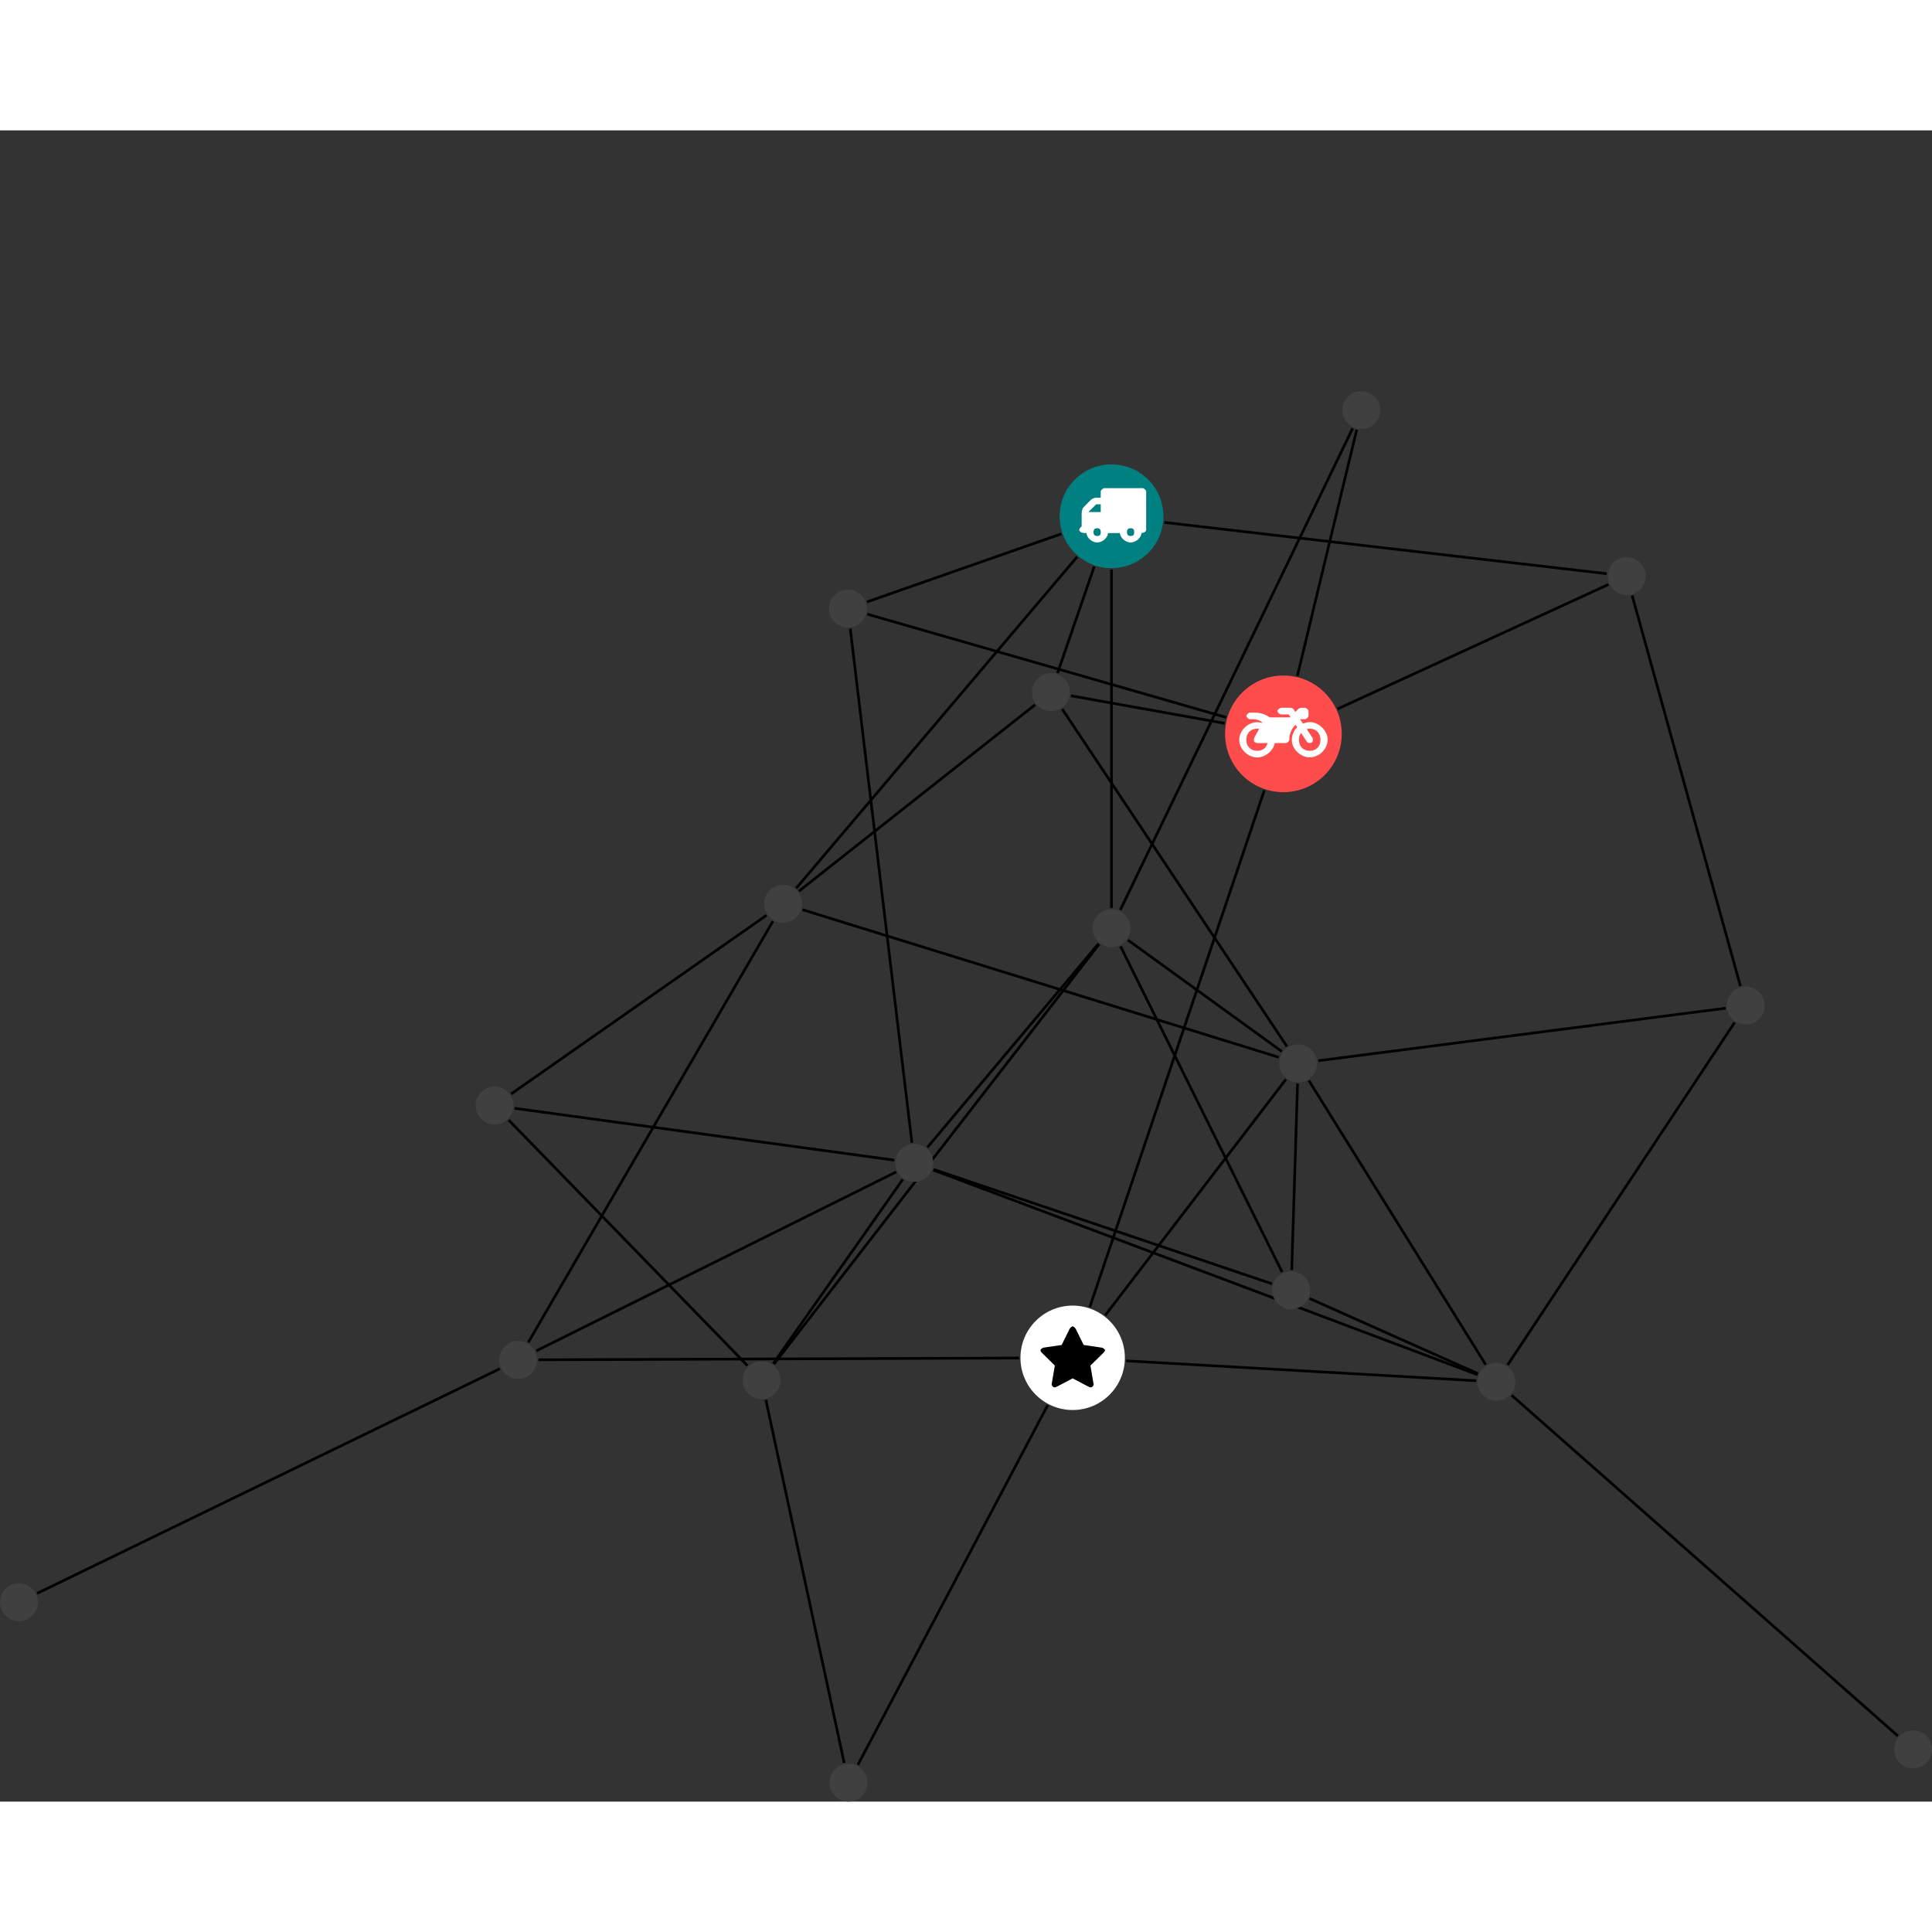 <?xml version="1.0" encoding="UTF-8"?>
<svg xmlns="http://www.w3.org/2000/svg" xmlns:xlink="http://www.w3.org/1999/xlink" width="287.714pt" height="287.714pt" viewBox="0.000 -38.834 287.714 248.880" version="1.1">
<rect x="0.000" y="-38.834" width="287.714" height="248.880" fill="#333333" stroke="none"/>
<defs>
<g>
<symbol overflow="visible" id="glyph0-0">
<path style="stroke:none;" d="M 1.422 -0.75 L 1.422 -7.922 L 3.562 -7.922 L 3.562 -0.891 L 1.422 -0.891 Z M 0.625 0 L 4.531 0 L 4.531 -8.812 L 0.438 -8.812 L 0.438 0 Z M 0.625 0 "/>
</symbol>
<symbol overflow="visible" id="glyph0-1">
<path style="stroke:none;" d="M 3.375 -0.844 C 3.375 -0.453 3.234 -0.266 2.844 -0.266 C 2.469 -0.266 2.297 -0.453 2.297 -0.844 C 2.297 -1.219 2.469 -1.422 2.844 -1.422 C 3.234 -1.422 3.375 -1.219 3.375 -0.844 Z M 1.594 -3.688 L 1.594 -3.859 C 1.594 -3.875 1.578 -3.875 1.594 -3.891 L 2.688 -4.969 C 2.703 -5 2.656 -4.984 2.688 -4.984 L 3.375 -4.984 L 3.375 -3.828 L 1.594 -3.828 Z M 8.359 -0.844 C 8.359 -0.453 8.219 -0.266 7.828 -0.266 C 7.453 -0.266 7.281 -0.453 7.281 -0.844 C 7.281 -1.219 7.453 -1.422 7.828 -1.422 C 8.219 -1.422 8.359 -1.219 8.359 -0.844 Z M 10.141 -6.891 C 10.141 -7.094 9.812 -7.391 9.609 -7.391 L 3.922 -7.391 C 3.719 -7.391 3.375 -7.094 3.375 -6.891 L 3.375 -5.969 L 2.672 -5.969 C 2.469 -5.969 2.078 -5.812 1.938 -5.672 L 0.844 -4.578 C 0.531 -4.266 0.531 -3.734 0.531 -3.328 L 0.531 -1.688 C 0.516 -1.688 0.172 -1.391 0.172 -1.203 C 0.172 -0.781 0.781 -0.703 1.062 -0.703 L 1.25 -0.703 C 1.25 -0.047 2.062 0.703 2.844 0.703 C 3.641 0.703 4.453 -0.047 4.453 -0.703 L 6.234 -0.703 C 6.234 -0.047 7.047 0.703 7.828 0.703 C 8.625 0.703 9.438 -0.047 9.438 -0.703 C 9.547 -0.703 10.141 -0.781 10.141 -1.203 Z M 10.141 -6.891 "/>
</symbol>
<symbol overflow="visible" id="glyph0-2">
<path style="stroke:none;" d="M 12.969 -2.906 C 12.844 -3.984 11.859 -5.016 10.781 -5.219 C 10.234 -5.328 9.703 -5.219 9.328 -5.031 L 8.875 -5.688 L 9.609 -5.688 C 9.812 -5.688 10.141 -5.984 10.141 -6.188 L 10.141 -6.891 C 10.141 -7.094 9.812 -7.391 9.609 -7.391 L 9.047 -7.391 C 8.969 -7.391 8.734 -7.312 8.656 -7.25 L 8.188 -6.766 L 7.891 -7.203 C 7.828 -7.281 7.594 -7.391 7.484 -7.391 L 6.078 -7.391 C 5.906 -7.391 5.547 -7.125 5.516 -6.953 C 5.484 -6.734 5.828 -6.406 6.047 -6.406 L 7.188 -6.406 L 7.484 -5.969 L 4.344 -5.969 C 4.141 -6.125 3.375 -6.672 2.141 -6.672 L 1.422 -6.672 C 1.219 -6.672 0.891 -6.375 0.891 -6.188 C 0.891 -5.984 1.219 -5.688 1.422 -5.688 L 1.781 -5.688 C 2.484 -5.688 2.906 -5.516 3.281 -5.188 L 3.25 -5.141 C 3.078 -5.188 2.797 -5.25 2.5 -5.25 C 1.109 -5.25 -0.172 -4 -0.172 -2.625 C -0.172 -1.25 1.109 0 2.5 0 C 3.75 0 4.953 -1.062 5.109 -2.141 L 6.766 -2.141 C 6.969 -2.141 7.281 -2.438 7.281 -2.625 C 7.281 -3.609 7.688 -4.391 8.219 -4.844 L 8.453 -4.5 C 7.969 -4.062 7.578 -3.203 7.672 -2.359 C 7.781 -1.172 8.969 -0.094 10.141 -0.016 C 11.703 0.094 13.156 -1.344 12.969 -2.906 Z M 2.5 -0.984 C 1.516 -0.984 0.875 -1.641 0.875 -2.625 C 0.875 -3.594 1.516 -4.281 2.5 -4.281 C 2.672 -4.281 2.844 -4.234 2.781 -4.25 L 2.047 -2.891 C 2 -2.781 2 -2.469 2.047 -2.359 C 2.125 -2.25 2.375 -2.141 2.5 -2.141 L 4.031 -2.141 C 3.891 -1.453 3.344 -0.984 2.5 -0.984 Z M 10.328 -0.984 C 9.344 -0.984 8.719 -1.641 8.719 -2.625 C 8.719 -3.109 8.859 -3.469 9.031 -3.641 L 9.906 -2.328 C 9.969 -2.219 10.203 -2.141 10.328 -2.141 C 10.391 -2.141 10.594 -2.188 10.641 -2.234 C 10.812 -2.344 10.844 -2.75 10.734 -2.922 L 9.875 -4.219 C 9.859 -4.219 10.094 -4.281 10.328 -4.281 C 11.297 -4.281 11.922 -3.594 11.922 -2.625 C 11.922 -1.641 11.297 -0.984 10.328 -0.984 Z M 10.328 -0.984 "/>
</symbol>
<symbol overflow="visible" id="glyph0-3">
<path style="stroke:none;" d="M 9.438 -5.078 C 9.438 -5.25 9.078 -5.453 8.938 -5.469 L 6.266 -5.859 L 5.078 -8.266 C 5.031 -8.375 4.75 -8.641 4.625 -8.641 C 4.5 -8.641 4.234 -8.375 4.172 -8.266 L 2.984 -5.859 L 0.312 -5.469 C 0.172 -5.453 -0.172 -5.25 -0.172 -5.078 C -0.172 -4.969 -0.062 -4.781 0.016 -4.719 L 1.969 -2.797 L 1.5 -0.062 C 1.5 -0.016 1.5 0.016 1.5 0.047 C 1.5 0.203 1.75 0.453 1.906 0.453 C 1.984 0.453 2.188 0.406 2.25 0.359 L 4.625 -0.891 L 7 0.359 C 7.062 0.406 7.266 0.453 7.344 0.453 C 7.5 0.453 7.75 0.203 7.75 0.047 C 7.75 0.016 7.75 -0.016 7.734 -0.062 L 7.266 -2.797 L 9.234 -4.719 C 9.297 -4.781 9.438 -4.969 9.438 -5.078 Z M 9.438 -5.078 "/>
</symbol>
</g>
<clipPath id="clip1">
  <path d="M 122 145 L 162 145 L 162 210.047 L 122 210.047 Z M 122 145 "/>
</clipPath>
<clipPath id="clip2">
  <path d="M 219 143 L 287.715 143 L 287.715 206 L 219 206 Z M 219 143 "/>
</clipPath>
<clipPath id="clip3">
  <path d="M 123 204 L 130 204 L 130 210.047 L 123 210.047 Z M 123 204 "/>
</clipPath>
<clipPath id="clip4">
  <path d="M 282 199 L 287.715 199 L 287.715 206 L 282 206 Z M 282 199 "/>
</clipPath>
</defs>
<g id="surface1">
<path style="fill:none;stroke-width:0.399;stroke-linecap:butt;stroke-linejoin:miter;stroke:rgb(0%,0%,0%);stroke-opacity:1;stroke-miterlimit:10;" d="M -0.002 -7.927 L -0.002 -58.321 " transform="matrix(1,0,0,-1,165.529,18.632)"/>
<path style="fill:none;stroke-width:0.399;stroke-linecap:butt;stroke-linejoin:miter;stroke:rgb(0%,0%,0%);stroke-opacity:1;stroke-miterlimit:10;" d="M 7.877 -0.915 L 73.729 -8.552 " transform="matrix(1,0,0,-1,165.529,18.632)"/>
<path style="fill:none;stroke-width:0.399;stroke-linecap:butt;stroke-linejoin:miter;stroke:rgb(0%,0%,0%);stroke-opacity:1;stroke-miterlimit:10;" d="M -2.58 -7.497 L -8.037 -23.345 " transform="matrix(1,0,0,-1,165.529,18.632)"/>
<path style="fill:none;stroke-width:0.399;stroke-linecap:butt;stroke-linejoin:miter;stroke:rgb(0%,0%,0%);stroke-opacity:1;stroke-miterlimit:10;" d="M -5.127 -6.048 L -46.959 -55.391 " transform="matrix(1,0,0,-1,165.529,18.632)"/>
<path style="fill:none;stroke-width:0.399;stroke-linecap:butt;stroke-linejoin:miter;stroke:rgb(0%,0%,0%);stroke-opacity:1;stroke-miterlimit:10;" d="M -7.486 -2.622 L -36.416 -12.751 " transform="matrix(1,0,0,-1,165.529,18.632)"/>
<path style="fill:none;stroke-width:0.399;stroke-linecap:butt;stroke-linejoin:miter;stroke:rgb(0%,0%,0%);stroke-opacity:1;stroke-miterlimit:10;" d="M 93.651 -69.958 L 77.534 -11.809 " transform="matrix(1,0,0,-1,165.529,18.632)"/>
<path style="fill:none;stroke-width:0.399;stroke-linecap:butt;stroke-linejoin:miter;stroke:rgb(0%,0%,0%);stroke-opacity:1;stroke-miterlimit:10;" d="M 92.791 -75.384 L 58.987 -126.388 " transform="matrix(1,0,0,-1,165.529,18.632)"/>
<path style="fill:none;stroke-width:0.399;stroke-linecap:butt;stroke-linejoin:miter;stroke:rgb(0%,0%,0%);stroke-opacity:1;stroke-miterlimit:10;" d="M 91.463 -73.255 L 30.787 -81.079 " transform="matrix(1,0,0,-1,165.529,18.632)"/>
<g clip-path="url(#clip1)" clip-rule="nonzero">
<path style="fill:none;stroke-width:0.399;stroke-linecap:butt;stroke-linejoin:miter;stroke:rgb(0%,0%,0%);stroke-opacity:1;stroke-miterlimit:10;" d="M -37.767 -185.93 L -9.509 -132.38 " transform="matrix(1,0,0,-1,165.529,18.632)"/>
</g>
<path style="fill:none;stroke-width:0.399;stroke-linecap:butt;stroke-linejoin:miter;stroke:rgb(0%,0%,0%);stroke-opacity:1;stroke-miterlimit:10;" d="M -39.814 -185.649 L -51.478 -131.595 " transform="matrix(1,0,0,-1,165.529,18.632)"/>
<path style="fill:none;stroke-width:0.399;stroke-linecap:butt;stroke-linejoin:miter;stroke:rgb(0%,0%,0%);stroke-opacity:1;stroke-miterlimit:10;" d="M 27.678 -23.763 L 36.51 12.882 " transform="matrix(1,0,0,-1,165.529,18.632)"/>
<path style="fill:none;stroke-width:0.399;stroke-linecap:butt;stroke-linejoin:miter;stroke:rgb(0%,0%,0%);stroke-opacity:1;stroke-miterlimit:10;" d="M 22.752 -40.821 L -3.236 -117.766 " transform="matrix(1,0,0,-1,165.529,18.632)"/>
<path style="fill:none;stroke-width:0.399;stroke-linecap:butt;stroke-linejoin:miter;stroke:rgb(0%,0%,0%);stroke-opacity:1;stroke-miterlimit:10;" d="M 33.67 -28.688 L 73.987 -10.161 " transform="matrix(1,0,0,-1,165.529,18.632)"/>
<path style="fill:none;stroke-width:0.399;stroke-linecap:butt;stroke-linejoin:miter;stroke:rgb(0%,0%,0%);stroke-opacity:1;stroke-miterlimit:10;" d="M 16.846 -30.833 L -6.049 -26.731 " transform="matrix(1,0,0,-1,165.529,18.632)"/>
<path style="fill:none;stroke-width:0.399;stroke-linecap:butt;stroke-linejoin:miter;stroke:rgb(0%,0%,0%);stroke-opacity:1;stroke-miterlimit:10;" d="M 17.053 -29.946 L -36.365 -14.579 " transform="matrix(1,0,0,-1,165.529,18.632)"/>
<path style="fill:none;stroke-width:0.399;stroke-linecap:butt;stroke-linejoin:miter;stroke:rgb(0%,0%,0%);stroke-opacity:1;stroke-miterlimit:10;" d="M -1.939 -63.649 L -27.424 -93.989 " transform="matrix(1,0,0,-1,165.529,18.632)"/>
<path style="fill:none;stroke-width:0.399;stroke-linecap:butt;stroke-linejoin:miter;stroke:rgb(0%,0%,0%);stroke-opacity:1;stroke-miterlimit:10;" d="M 1.311 -58.622 L 35.905 13.097 " transform="matrix(1,0,0,-1,165.529,18.632)"/>
<path style="fill:none;stroke-width:0.399;stroke-linecap:butt;stroke-linejoin:miter;stroke:rgb(0%,0%,0%);stroke-opacity:1;stroke-miterlimit:10;" d="M -1.849 -63.723 L -50.267 -126.259 " transform="matrix(1,0,0,-1,165.529,18.632)"/>
<path style="fill:none;stroke-width:0.399;stroke-linecap:butt;stroke-linejoin:miter;stroke:rgb(0%,0%,0%);stroke-opacity:1;stroke-miterlimit:10;" d="M 2.444 -63.11 L 25.354 -79.696 " transform="matrix(1,0,0,-1,165.529,18.632)"/>
<path style="fill:none;stroke-width:0.399;stroke-linecap:butt;stroke-linejoin:miter;stroke:rgb(0%,0%,0%);stroke-opacity:1;stroke-miterlimit:10;" d="M 1.342 -64.044 L 25.405 -112.559 " transform="matrix(1,0,0,-1,165.529,18.632)"/>
<path style="fill:none;stroke-width:0.399;stroke-linecap:butt;stroke-linejoin:miter;stroke:rgb(0%,0%,0%);stroke-opacity:1;stroke-miterlimit:10;" d="M -32.068 -97.641 L -85.666 -124.286 " transform="matrix(1,0,0,-1,165.529,18.632)"/>
<path style="fill:none;stroke-width:0.399;stroke-linecap:butt;stroke-linejoin:miter;stroke:rgb(0%,0%,0%);stroke-opacity:1;stroke-miterlimit:10;" d="M -26.541 -97.36 L 54.494 -127.841 " transform="matrix(1,0,0,-1,165.529,18.632)"/>
<path style="fill:none;stroke-width:0.399;stroke-linecap:butt;stroke-linejoin:miter;stroke:rgb(0%,0%,0%);stroke-opacity:1;stroke-miterlimit:10;" d="M -32.353 -95.888 L -88.896 -88.165 " transform="matrix(1,0,0,-1,165.529,18.632)"/>
<path style="fill:none;stroke-width:0.399;stroke-linecap:butt;stroke-linejoin:miter;stroke:rgb(0%,0%,0%);stroke-opacity:1;stroke-miterlimit:10;" d="M -29.724 -93.302 L -38.908 -16.743 " transform="matrix(1,0,0,-1,165.529,18.632)"/>
<path style="fill:none;stroke-width:0.399;stroke-linecap:butt;stroke-linejoin:miter;stroke:rgb(0%,0%,0%);stroke-opacity:1;stroke-miterlimit:10;" d="M -31.099 -98.766 L -50.381 -126.177 " transform="matrix(1,0,0,-1,165.529,18.632)"/>
<path style="fill:none;stroke-width:0.399;stroke-linecap:butt;stroke-linejoin:miter;stroke:rgb(0%,0%,0%);stroke-opacity:1;stroke-miterlimit:10;" d="M -26.506 -97.263 L 23.885 -114.298 " transform="matrix(1,0,0,-1,165.529,18.632)"/>
<path style="fill:none;stroke-width:0.399;stroke-linecap:butt;stroke-linejoin:miter;stroke:rgb(0%,0%,0%);stroke-opacity:1;stroke-miterlimit:10;" d="M -13.763 -125.352 L -85.353 -125.618 " transform="matrix(1,0,0,-1,165.529,18.632)"/>
<path style="fill:none;stroke-width:0.399;stroke-linecap:butt;stroke-linejoin:miter;stroke:rgb(0%,0%,0%);stroke-opacity:1;stroke-miterlimit:10;" d="M 2.174 -125.774 L 54.307 -128.735 " transform="matrix(1,0,0,-1,165.529,18.632)"/>
<path style="fill:none;stroke-width:0.399;stroke-linecap:butt;stroke-linejoin:miter;stroke:rgb(0%,0%,0%);stroke-opacity:1;stroke-miterlimit:10;" d="M -0.939 -118.993 L 25.963 -83.864 " transform="matrix(1,0,0,-1,165.529,18.632)"/>
<g clip-path="url(#clip2)" clip-rule="nonzero">
<path style="fill:none;stroke-width:0.399;stroke-linecap:butt;stroke-linejoin:miter;stroke:rgb(0%,0%,0%);stroke-opacity:1;stroke-miterlimit:10;" d="M 117.108 -181.641 L 59.584 -130.899 " transform="matrix(1,0,0,-1,165.529,18.632)"/>
</g>
<path style="fill:none;stroke-width:0.399;stroke-linecap:butt;stroke-linejoin:miter;stroke:rgb(0%,0%,0%);stroke-opacity:1;stroke-miterlimit:10;" d="M -11.388 -28.067 L -46.545 -55.825 " transform="matrix(1,0,0,-1,165.529,18.632)"/>
<path style="fill:none;stroke-width:0.399;stroke-linecap:butt;stroke-linejoin:miter;stroke:rgb(0%,0%,0%);stroke-opacity:1;stroke-miterlimit:10;" d="M -7.345 -28.708 L 26.123 -78.954 " transform="matrix(1,0,0,-1,165.529,18.632)"/>
<path style="fill:none;stroke-width:0.399;stroke-linecap:butt;stroke-linejoin:miter;stroke:rgb(0%,0%,0%);stroke-opacity:1;stroke-miterlimit:10;" d="M -86.853 -123.02 L -50.427 -60.306 " transform="matrix(1,0,0,-1,165.529,18.632)"/>
<path style="fill:none;stroke-width:0.399;stroke-linecap:butt;stroke-linejoin:miter;stroke:rgb(0%,0%,0%);stroke-opacity:1;stroke-miterlimit:10;" d="M -91.084 -126.946 L -159.998 -160.403 " transform="matrix(1,0,0,-1,165.529,18.632)"/>
<path style="fill:none;stroke-width:0.399;stroke-linecap:butt;stroke-linejoin:miter;stroke:rgb(0%,0%,0%);stroke-opacity:1;stroke-miterlimit:10;" d="M -51.384 -59.423 L -89.412 -86.028 " transform="matrix(1,0,0,-1,165.529,18.632)"/>
<path style="fill:none;stroke-width:0.399;stroke-linecap:butt;stroke-linejoin:miter;stroke:rgb(0%,0%,0%);stroke-opacity:1;stroke-miterlimit:10;" d="M -46.029 -58.587 L 24.912 -80.571 " transform="matrix(1,0,0,-1,165.529,18.632)"/>
<path style="fill:none;stroke-width:0.399;stroke-linecap:butt;stroke-linejoin:miter;stroke:rgb(0%,0%,0%);stroke-opacity:1;stroke-miterlimit:10;" d="M 55.725 -126.345 L 29.389 -84.028 " transform="matrix(1,0,0,-1,165.529,18.632)"/>
<path style="fill:none;stroke-width:0.399;stroke-linecap:butt;stroke-linejoin:miter;stroke:rgb(0%,0%,0%);stroke-opacity:1;stroke-miterlimit:10;" d="M 54.565 -127.677 L 29.502 -116.493 " transform="matrix(1,0,0,-1,165.529,18.632)"/>
<path style="fill:none;stroke-width:0.399;stroke-linecap:butt;stroke-linejoin:miter;stroke:rgb(0%,0%,0%);stroke-opacity:1;stroke-miterlimit:10;" d="M -89.779 -89.919 L -54.22 -126.481 " transform="matrix(1,0,0,-1,165.529,18.632)"/>
<path style="fill:none;stroke-width:0.399;stroke-linecap:butt;stroke-linejoin:miter;stroke:rgb(0%,0%,0%);stroke-opacity:1;stroke-miterlimit:10;" d="M 27.701 -84.481 L 26.838 -112.247 " transform="matrix(1,0,0,-1,165.529,18.632)"/>
<path style=" stroke:none;fill-rule:nonzero;fill:rgb(0%,50%,50%);fill-opacity:1;" d="M 173.258 18.633 C 173.258 14.363 169.797 10.902 165.527 10.902 C 161.262 10.902 157.801 14.363 157.801 18.633 C 157.801 22.902 161.262 26.359 165.527 26.359 C 169.797 26.359 173.258 22.902 173.258 18.633 Z M 173.258 18.633 "/>
<g style="fill:rgb(100%,100%,100%);fill-opacity:1;">
  <use xlink:href="#glyph0-1" x="160.547" y="21.835"/>
</g>
<path style=" stroke:none;fill-rule:nonzero;fill:rgb(25%,25%,25%);fill-opacity:1;" d="M 262.801 91.496 C 262.801 89.941 261.539 88.68 259.984 88.68 C 258.426 88.68 257.164 89.941 257.164 91.496 C 257.164 93.055 258.426 94.316 259.984 94.316 C 261.539 94.316 262.801 93.055 262.801 91.496 Z M 262.801 91.496 "/>
<g clip-path="url(#clip3)" clip-rule="nonzero">
<path style=" stroke:none;fill-rule:nonzero;fill:rgb(25%,25%,25%);fill-opacity:1;" d="M 129.172 207.227 C 129.172 205.672 127.91 204.41 126.352 204.41 C 124.797 204.41 123.535 205.672 123.535 207.227 C 123.535 208.785 124.797 210.047 126.352 210.047 C 127.91 210.047 129.172 208.785 129.172 207.227 Z M 129.172 207.227 "/>
</g>
<path style=" stroke:none;fill-rule:nonzero;fill:rgb(100%,29.999%,29.999%);fill-opacity:1;" d="M 199.812 51.031 C 199.812 46.234 195.922 42.348 191.125 42.348 C 186.328 42.348 182.438 46.234 182.438 51.031 C 182.438 55.832 186.328 59.719 191.125 59.719 C 195.922 59.719 199.812 55.832 199.812 51.031 Z M 199.812 51.031 "/>
<g style="fill:rgb(100%,100%,100%);fill-opacity:1;">
  <use xlink:href="#glyph0-2" x="184.723" y="54.545"/>
</g>
<path style=" stroke:none;fill-rule:nonzero;fill:rgb(25%,25%,25%);fill-opacity:1;" d="M 168.348 79.969 C 168.348 78.414 167.086 77.152 165.527 77.152 C 163.973 77.152 162.711 78.414 162.711 79.969 C 162.711 81.527 163.973 82.789 165.527 82.789 C 167.086 82.789 168.348 81.527 168.348 79.969 Z M 168.348 79.969 "/>
<path style=" stroke:none;fill-rule:nonzero;fill:rgb(25%,25%,25%);fill-opacity:1;" d="M 138.98 114.93 C 138.98 113.371 137.719 112.109 136.164 112.109 C 134.609 112.109 133.348 113.371 133.348 114.93 C 133.348 116.484 134.609 117.746 136.164 117.746 C 137.719 117.746 138.98 116.484 138.98 114.93 Z M 138.98 114.93 "/>
<path style=" stroke:none;fill-rule:nonzero;fill:rgb(25%,25%,25%);fill-opacity:1;" d="M 205.562 2.816 C 205.562 1.262 204.301 0 202.746 0 C 201.188 0 199.926 1.262 199.926 2.816 C 199.926 4.375 201.188 5.637 202.746 5.637 C 204.301 5.637 205.562 4.375 205.562 2.816 Z M 205.562 2.816 "/>
<path style=" stroke:none;fill-rule:nonzero;fill:rgb(100%,100%,100%);fill-opacity:1;" d="M 167.516 143.953 C 167.516 139.66 164.035 136.18 159.742 136.18 C 155.445 136.18 151.965 139.66 151.965 143.953 C 151.965 148.25 155.445 151.73 159.742 151.73 C 164.035 151.73 167.516 148.25 167.516 143.953 Z M 167.516 143.953 "/>
<g style="fill:rgb(0%,0%,0%);fill-opacity:1;">
  <use xlink:href="#glyph0-3" x="155.118" y="147.904"/>
</g>
<g clip-path="url(#clip4)" clip-rule="nonzero">
<path style=" stroke:none;fill-rule:nonzero;fill:rgb(25%,25%,25%);fill-opacity:1;" d="M 287.715 202.266 C 287.715 200.711 286.453 199.449 284.895 199.449 C 283.34 199.449 282.078 200.711 282.078 202.266 C 282.078 203.824 283.34 205.086 284.895 205.086 C 286.453 205.086 287.715 203.824 287.715 202.266 Z M 287.715 202.266 "/>
</g>
<path style=" stroke:none;fill-rule:nonzero;fill:rgb(25%,25%,25%);fill-opacity:1;" d="M 245.074 27.531 C 245.074 25.977 243.812 24.715 242.254 24.715 C 240.699 24.715 239.438 25.977 239.438 27.531 C 239.438 29.086 240.699 30.348 242.254 30.348 C 243.812 30.348 245.074 29.086 245.074 27.531 Z M 245.074 27.531 "/>
<path style=" stroke:none;fill-rule:nonzero;fill:rgb(25%,25%,25%);fill-opacity:1;" d="M 159.328 44.828 C 159.328 43.273 158.066 42.012 156.512 42.012 C 154.953 42.012 153.691 43.273 153.691 44.828 C 153.691 46.387 154.953 47.648 156.512 47.648 C 158.066 47.648 159.328 46.387 159.328 44.828 Z M 159.328 44.828 "/>
<path style=" stroke:none;fill-rule:nonzero;fill:rgb(25%,25%,25%);fill-opacity:1;" d="M 79.977 144.258 C 79.977 142.703 78.715 141.441 77.16 141.441 C 75.605 141.441 74.344 142.703 74.344 144.258 C 74.344 145.812 75.605 147.074 77.16 147.074 C 78.715 147.074 79.977 145.812 79.977 144.258 Z M 79.977 144.258 "/>
<path style=" stroke:none;fill-rule:nonzero;fill:rgb(25%,25%,25%);fill-opacity:1;" d="M 119.438 76.324 C 119.438 74.77 118.176 73.508 116.617 73.508 C 115.062 73.508 113.801 74.77 113.801 76.324 C 113.801 77.883 115.062 79.145 116.617 79.145 C 118.176 79.145 119.438 77.883 119.438 76.324 Z M 119.438 76.324 "/>
<path style=" stroke:none;fill-rule:nonzero;fill:rgb(25%,25%,25%);fill-opacity:1;" d="M 5.637 180.352 C 5.637 178.793 4.375 177.531 2.816 177.531 C 1.262 177.531 0 178.793 0 180.352 C 0 181.906 1.262 183.168 2.816 183.168 C 4.375 183.168 5.637 181.906 5.637 180.352 Z M 5.637 180.352 "/>
<path style=" stroke:none;fill-rule:nonzero;fill:rgb(25%,25%,25%);fill-opacity:1;" d="M 225.668 147.535 C 225.668 145.98 224.406 144.719 222.848 144.719 C 221.293 144.719 220.031 145.98 220.031 147.535 C 220.031 149.09 221.293 150.352 222.848 150.352 C 224.406 150.352 225.668 149.09 225.668 147.535 Z M 225.668 147.535 "/>
<path style=" stroke:none;fill-rule:nonzero;fill:rgb(25%,25%,25%);fill-opacity:1;" d="M 76.465 106.387 C 76.465 104.832 75.203 103.57 73.645 103.57 C 72.09 103.57 70.828 104.832 70.828 106.387 C 70.828 107.945 72.09 109.203 73.645 109.203 C 75.203 109.203 76.465 107.945 76.465 106.387 Z M 76.465 106.387 "/>
<path style=" stroke:none;fill-rule:nonzero;fill:rgb(25%,25%,25%);fill-opacity:1;" d="M 129.082 32.379 C 129.082 30.82 127.82 29.559 126.262 29.559 C 124.707 29.559 123.445 30.82 123.445 32.379 C 123.445 33.934 124.707 35.195 126.262 35.195 C 127.82 35.195 129.082 33.934 129.082 32.379 Z M 129.082 32.379 "/>
<path style=" stroke:none;fill-rule:nonzero;fill:rgb(25%,25%,25%);fill-opacity:1;" d="M 116.23 147.277 C 116.23 145.719 114.969 144.457 113.414 144.457 C 111.859 144.457 110.598 145.719 110.598 147.277 C 110.598 148.832 111.859 150.094 113.414 150.094 C 114.969 150.094 116.23 148.832 116.23 147.277 Z M 116.23 147.277 "/>
<path style=" stroke:none;fill-rule:nonzero;fill:rgb(25%,25%,25%);fill-opacity:1;" d="M 196.141 100.098 C 196.141 98.539 194.879 97.277 193.324 97.277 C 191.77 97.277 190.508 98.539 190.508 100.098 C 190.508 101.652 191.77 102.914 193.324 102.914 C 194.879 102.914 196.141 101.652 196.141 100.098 Z M 196.141 100.098 "/>
<path style=" stroke:none;fill-rule:nonzero;fill:rgb(25%,25%,25%);fill-opacity:1;" d="M 195.094 133.895 C 195.094 132.336 193.832 131.074 192.273 131.074 C 190.719 131.074 189.457 132.336 189.457 133.895 C 189.457 135.449 190.719 136.711 192.273 136.711 C 193.832 136.711 195.094 135.449 195.094 133.895 Z M 195.094 133.895 "/>
</g>
</svg>
